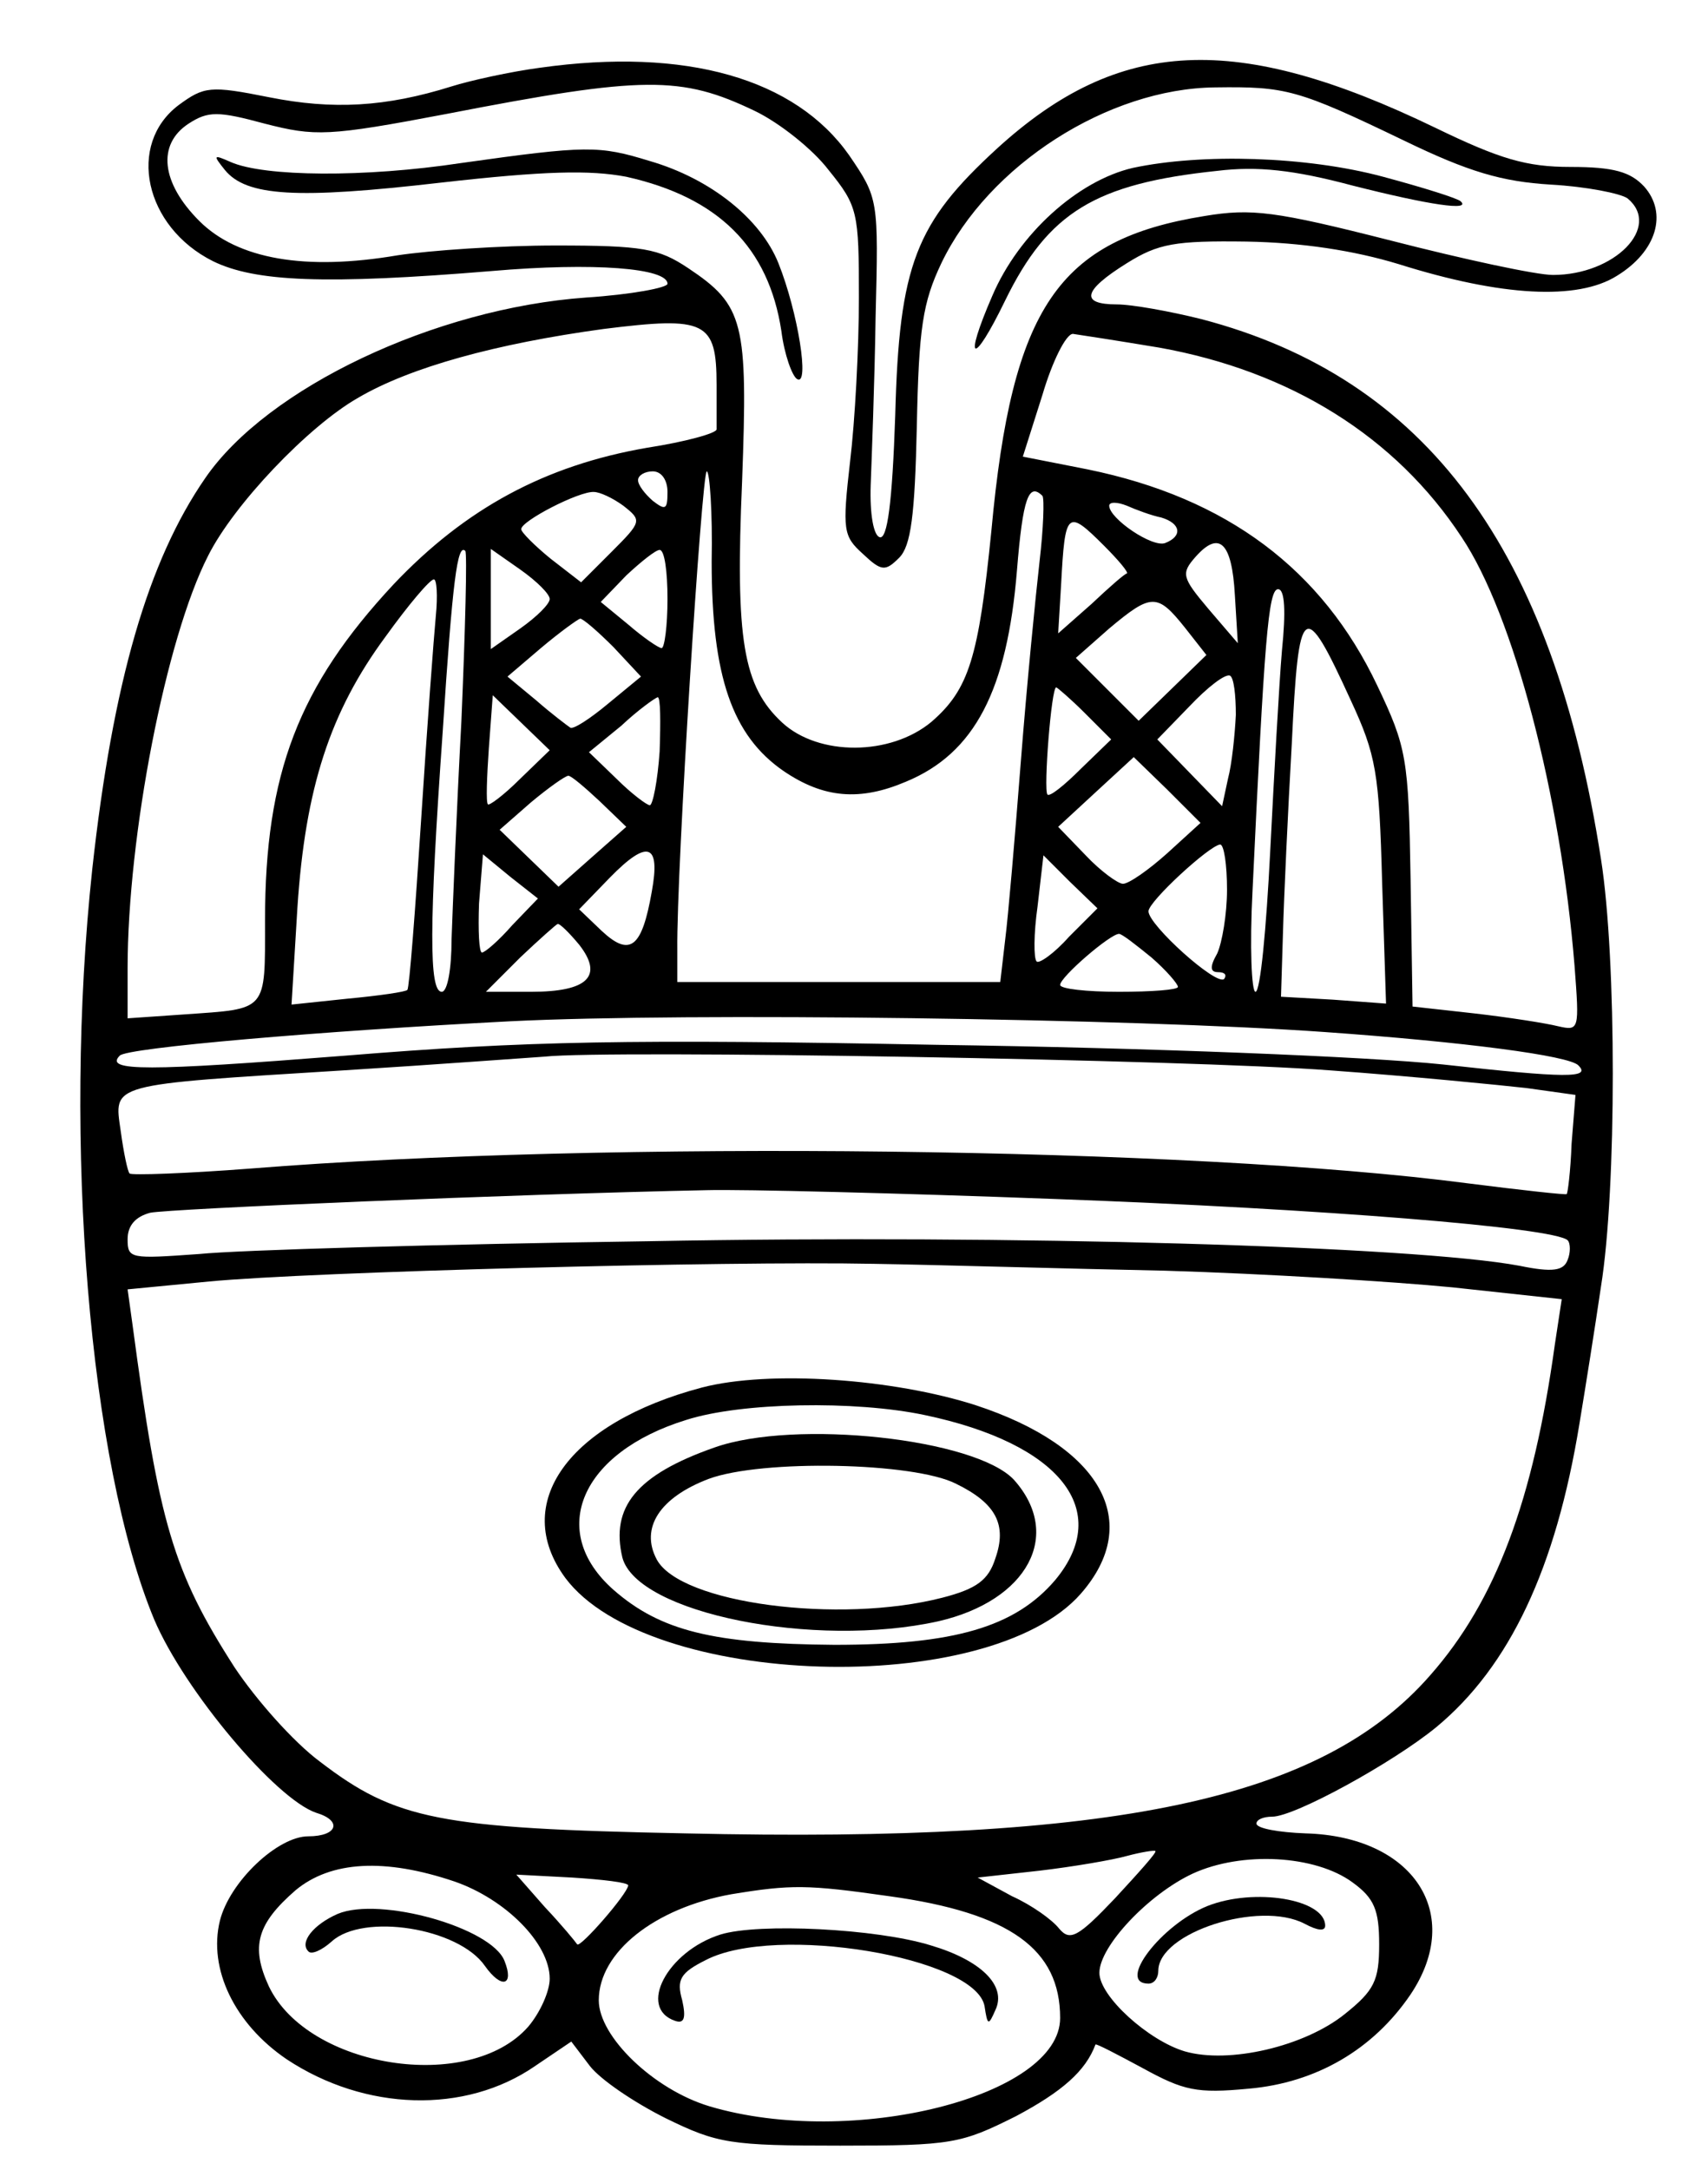 <?xml version="1.0" standalone="no"?>
<!DOCTYPE svg PUBLIC "-//W3C//DTD SVG 20010904//EN"
 "http://www.w3.org/TR/2001/REC-SVG-20010904/DTD/svg10.dtd">
<svg version="1.0" xmlns="http://www.w3.org/2000/svg"
 width="174pt" height="221pt" viewBox="0 0 174 221"
 preserveAspectRatio="xMidYMid meet">
<g transform="translate(0,221) scale(0.1,-0.1)"
fill="#000000" stroke="none">
<path d="M550 2141 c-30 -4 -71 -13 -90 -19 -67 -21 -121 -24 -186 -11 -60 12
-66 11 -92 -8 -53 -40 -35 -124 35 -159 43 -21 114 -24 284 -10 104 9 179 3
179 -13 0 -4 -37 -11 -83 -14 -154 -11 -325 -92 -388 -184 -58 -84 -94 -207
-115 -398 -30 -279 -3 -605 63 -764 31 -73 124 -183 165 -197 27 -8 22 -24 -8
-24 -31 0 -80 -46 -90 -86 -12 -49 15 -105 68 -141 80 -53 182 -56 253 -7 l37
25 19 -25 c11 -14 45 -37 77 -53 53 -26 66 -28 178 -28 114 0 123 2 179 30 47
25 71 46 81 73 1 1 22 -10 48 -24 42 -23 55 -26 108 -21 69 6 127 40 165 96
55 82 3 161 -107 164 -27 1 -50 5 -50 10 0 4 7 7 16 7 23 0 123 55 167 91 75
62 122 162 146 309 6 36 16 99 22 140 16 99 16 334 0 435 -49 316 -178 490
-407 550 -32 8 -71 15 -86 15 -38 0 -35 14 10 42 32 20 49 23 122 22 56 -1
109 -9 155 -23 105 -33 182 -37 222 -12 41 25 52 64 28 91 -14 15 -31 20 -75
20 -45 0 -72 8 -138 40 -203 98 -322 92 -446 -21 -83 -76 -100 -118 -104 -272
-3 -89 -8 -127 -16 -124 -6 2 -10 23 -9 53 1 27 4 104 5 171 3 120 3 121 -27
165 -55 78 -166 110 -315 89z m219 -44 c25 -12 59 -39 75 -60 30 -37 31 -43
31 -130 0 -51 -4 -126 -9 -167 -8 -70 -7 -76 13 -94 19 -18 23 -18 37 -4 12
12 16 43 18 134 2 100 6 126 25 166 48 100 170 178 279 179 72 1 84 -2 192
-54 66 -32 100 -42 150 -45 36 -2 71 -9 78 -14 35 -29 -13 -78 -76 -78 -17 0
-91 16 -165 35 -118 30 -142 33 -190 25 -149 -24 -196 -93 -217 -320 -13 -130
-23 -162 -61 -195 -42 -35 -115 -35 -152 -1 -40 37 -48 84 -41 246 6 162 2
179 -55 217 -30 20 -46 23 -135 23 -56 0 -128 -5 -161 -10 -94 -16 -163 -4
-202 35 -39 39 -43 78 -11 99 20 13 30 13 78 0 51 -13 64 -13 185 10 201 39
239 39 314 3z m-39 -279 c0 -21 0 -41 0 -45 1 -4 -32 -13 -71 -19 -104 -18
-185 -62 -258 -139 -97 -104 -131 -193 -131 -342 0 -94 3 -90 -82 -96 l-58 -4
0 51 c0 135 39 336 82 420 26 52 102 132 153 161 53 31 140 55 250 70 104 13
115 8 115 -57z m451 38 c134 -24 241 -91 308 -193 53 -79 101 -263 115 -436 5
-66 5 -67 -17 -62 -12 3 -50 9 -85 13 l-63 7 -2 130 c-2 123 -4 134 -34 197
-56 118 -153 191 -295 220 l-66 13 20 63 c10 34 24 62 31 62 7 -1 46 -7 88
-14z m-501 -147 c0 -18 -2 -19 -15 -9 -8 7 -15 16 -15 21 0 5 7 9 15 9 9 0 15
-9 15 -21z m45 -71 c0 -117 21 -177 73 -213 41 -28 78 -31 125 -11 70 29 103
93 113 215 6 74 12 90 26 76 2 -3 1 -33 -3 -67 -4 -35 -13 -126 -19 -203 -6
-77 -13 -159 -16 -182 l-5 -43 -165 0 -164 0 0 33 c-1 80 25 487 30 487 3 0 6
-42 5 -92z m-90 57 c19 -15 19 -16 -12 -47 l-31 -31 -31 24 c-16 13 -30 27
-30 30 -1 8 59 39 74 38 6 0 19 -6 30 -14z m548 -12 c20 -6 22 -19 4 -26 -13
-5 -57 25 -57 38 0 4 8 4 18 0 9 -4 25 -10 35 -12z m-58 -29 c14 -14 25 -27
23 -28 -2 0 -18 -14 -36 -31 l-34 -30 3 50 c4 75 6 77 44 39z m133 -50 l3 -49
-30 35 c-27 32 -28 36 -13 53 24 27 37 15 40 -39z m-788 -129 c-5 -93 -9 -194
-10 -222 0 -29 -4 -53 -10 -53 -13 0 -13 67 1 265 10 154 15 192 23 184 2 -2
0 -80 -4 -174z m90 125 c0 -5 -13 -18 -30 -30 l-30 -21 0 51 0 51 30 -21 c17
-12 30 -25 30 -30z m120 0 c0 -27 -3 -50 -6 -50 -3 0 -19 11 -34 24 l-28 23
26 27 c15 14 30 26 34 26 5 0 8 -22 8 -50z m-236 -17 c-2 -21 -9 -114 -15
-208 -6 -93 -12 -171 -14 -173 -1 -2 -29 -6 -61 -9 l-57 -6 6 99 c8 121 33
199 90 276 23 32 45 58 49 58 3 0 4 -17 2 -37z m862 -35 c-3 -35 -8 -127 -12
-205 -4 -79 -10 -143 -15 -143 -4 0 -6 46 -3 103 12 254 16 307 26 307 7 0 8
-23 4 -62z m-99 23 l22 -28 -35 -34 -34 -33 -32 32 -32 32 34 30 c43 36 49 36
77 1z m-582 -20 l28 -30 -34 -28 c-18 -15 -35 -26 -38 -24 -3 2 -19 14 -35 28
l-29 24 34 29 c19 16 37 29 40 30 3 0 18 -13 34 -29z m751 -54 c26 -56 29 -74
32 -185 l4 -124 -54 4 -53 3 2 65 c1 36 5 123 9 193 7 145 12 149 60 44z
m-117 -15 c-1 -20 -4 -50 -8 -65 l-6 -28 -33 34 -33 34 33 34 c18 19 36 33 41
31 4 -2 6 -20 6 -40z m-154 2 l27 -27 -31 -30 c-17 -17 -32 -29 -34 -26 -4 5
4 109 9 109 1 0 15 -12 29 -26z m-575 -67 c-17 -17 -32 -28 -33 -26 -2 2 -1
28 1 57 l4 54 29 -28 29 -28 -30 -29z m142 28 c-2 -30 -7 -55 -10 -55 -3 0
-19 12 -34 27 l-28 27 33 27 c17 16 34 28 37 29 3 0 3 -25 2 -55z m517 -104
c-19 -17 -39 -31 -45 -31 -5 0 -23 13 -38 29 l-28 29 39 36 38 35 34 -33 34
-34 -34 -31z m-578 53 l27 -26 -34 -30 -35 -31 -30 29 -30 29 32 28 c18 15 35
27 38 27 3 0 17 -12 32 -26z m53 -92 c-10 -57 -22 -67 -51 -40 l-23 22 31 32
c39 40 52 35 43 -14z m586 2 c0 -25 -5 -54 -10 -65 -8 -14 -7 -19 1 -19 7 0 9
-3 6 -7 -8 -7 -77 55 -77 69 0 10 62 67 73 68 4 0 7 -21 7 -46z m-728 -36
c-14 -16 -28 -28 -31 -28 -3 0 -4 22 -3 50 l4 50 28 -23 28 -22 -26 -27z m567
-12 c-15 -17 -31 -28 -33 -25 -3 3 -3 28 1 56 l6 52 27 -27 28 -27 -29 -29z
m-499 -8 c25 -32 9 -48 -49 -48 l-46 0 35 35 c19 18 37 34 38 34 2 1 12 -9 22
-21z m583 -13 c15 -13 27 -27 27 -30 0 -3 -27 -5 -60 -5 -33 0 -60 3 -60 7 0
8 51 52 60 52 3 0 17 -11 33 -24z m177 -76 c141 -10 249 -24 258 -34 13 -13
-12 -13 -138 1 -76 8 -301 17 -515 20 -313 6 -419 4 -603 -11 -203 -16 -246
-16 -230 0 7 8 204 25 398 35 180 9 634 3 830 -11z m5 -39 c83 -6 173 -15 200
-18 l50 -7 -4 -50 c-1 -28 -4 -51 -5 -51 0 -1 -46 4 -101 11 -282 37 -878 44
-1240 15 -65 -5 -121 -7 -123 -5 -2 2 -6 21 -9 43 -7 49 -14 47 227 62 96 6
189 13 205 14 64 7 658 -3 800 -14z m-280 -131 c272 -10 508 -29 522 -42 3 -3
3 -13 0 -20 -4 -11 -15 -13 -49 -6 -107 20 -516 32 -888 25 -212 -3 -418 -9
-457 -13 -70 -5 -73 -5 -73 15 0 14 8 23 23 27 19 4 370 19 567 23 36 1 196
-3 355 -9z m112 -73 c100 -3 232 -11 293 -17 l111 -12 -7 -46 c-22 -159 -60
-261 -127 -337 -111 -127 -321 -171 -759 -161 -251 5 -295 14 -372 73 -27 20
-65 63 -87 96 -63 98 -77 147 -104 349 l-5 36 83 8 c105 10 527 21 677 18 63
-1 197 -5 297 -7z m-51 -639 c-38 -40 -46 -44 -57 -31 -7 9 -28 24 -48 33
l-35 19 63 7 c34 4 75 11 89 15 15 4 28 6 29 5 2 -1 -17 -22 -41 -48z m242 16
c22 -16 27 -28 27 -63 0 -37 -5 -47 -35 -71 -41 -33 -118 -51 -163 -38 -37 11
-87 56 -87 80 0 27 50 80 95 101 50 23 125 19 163 -9z m-915 1 c52 -18 97 -63
97 -99 0 -13 -10 -35 -22 -49 -60 -68 -224 -42 -264 41 -19 41 -12 64 27 98
36 30 91 33 162 9z m177 -4 c-1 -9 -49 -64 -52 -60 -2 3 -16 20 -33 38 l-29
33 57 -3 c31 -2 57 -5 57 -8z m266 -11 c123 -17 174 -54 174 -124 0 -80 -212
-133 -357 -90 -57 17 -113 71 -113 108 0 49 57 94 135 108 61 10 77 10 161 -2z"/>
<path d="M470 2044 c-99 -15 -201 -14 -235 1 -18 8 -18 7 -6 -8 22 -27 73 -30
220 -13 106 12 152 13 189 6 94 -21 145 -72 158 -157 3 -24 11 -46 16 -49 13
-8 1 68 -19 118 -18 45 -69 86 -131 104 -52 16 -64 16 -192 -2z"/>
<path d="M1154 2039 c-56 -13 -116 -67 -143 -130 -30 -69 -20 -73 13 -5 44 90
92 119 216 132 41 5 78 1 138 -15 79 -20 121 -26 110 -16 -3 3 -38 14 -79 25
-78 21 -185 24 -255 9z"/>
<path d="M715 797 c-136 -36 -195 -118 -139 -194 84 -112 431 -123 525 -16 64
73 21 150 -107 192 -84 27 -210 36 -279 18z m227 -28 c138 -29 192 -97 133
-168 -41 -48 -103 -66 -225 -66 -123 1 -177 14 -225 56 -68 60 -33 140 74 173
56 18 172 20 243 5z"/>
<path d="M728 736 c-80 -28 -106 -61 -94 -112 15 -57 196 -93 322 -65 91 21
127 88 77 144 -39 42 -223 62 -305 33z m246 -37 c41 -20 52 -42 40 -76 -7 -22
-19 -31 -54 -40 -105 -27 -267 -6 -291 39 -17 32 3 63 53 82 54 20 209 17 252
-5z"/>
<path d="M1230 269 c-47 -19 -93 -79 -60 -79 6 0 10 6 10 13 0 39 103 72 149
48 13 -7 21 -8 21 -2 0 27 -72 39 -120 20z"/>
<path d="M344 261 c-25 -11 -39 -29 -30 -38 3 -4 14 1 24 10 32 29 129 14 156
-25 17 -24 30 -20 20 5 -13 34 -127 66 -170 48z"/>
<path d="M734 240 c-54 -17 -85 -75 -46 -88 9 -3 11 3 7 21 -6 21 -2 28 24 41
71 37 275 3 284 -47 3 -20 4 -20 11 -4 12 25 -15 51 -66 66 -55 17 -175 23
-214 11z"/>
</g>
</svg>
